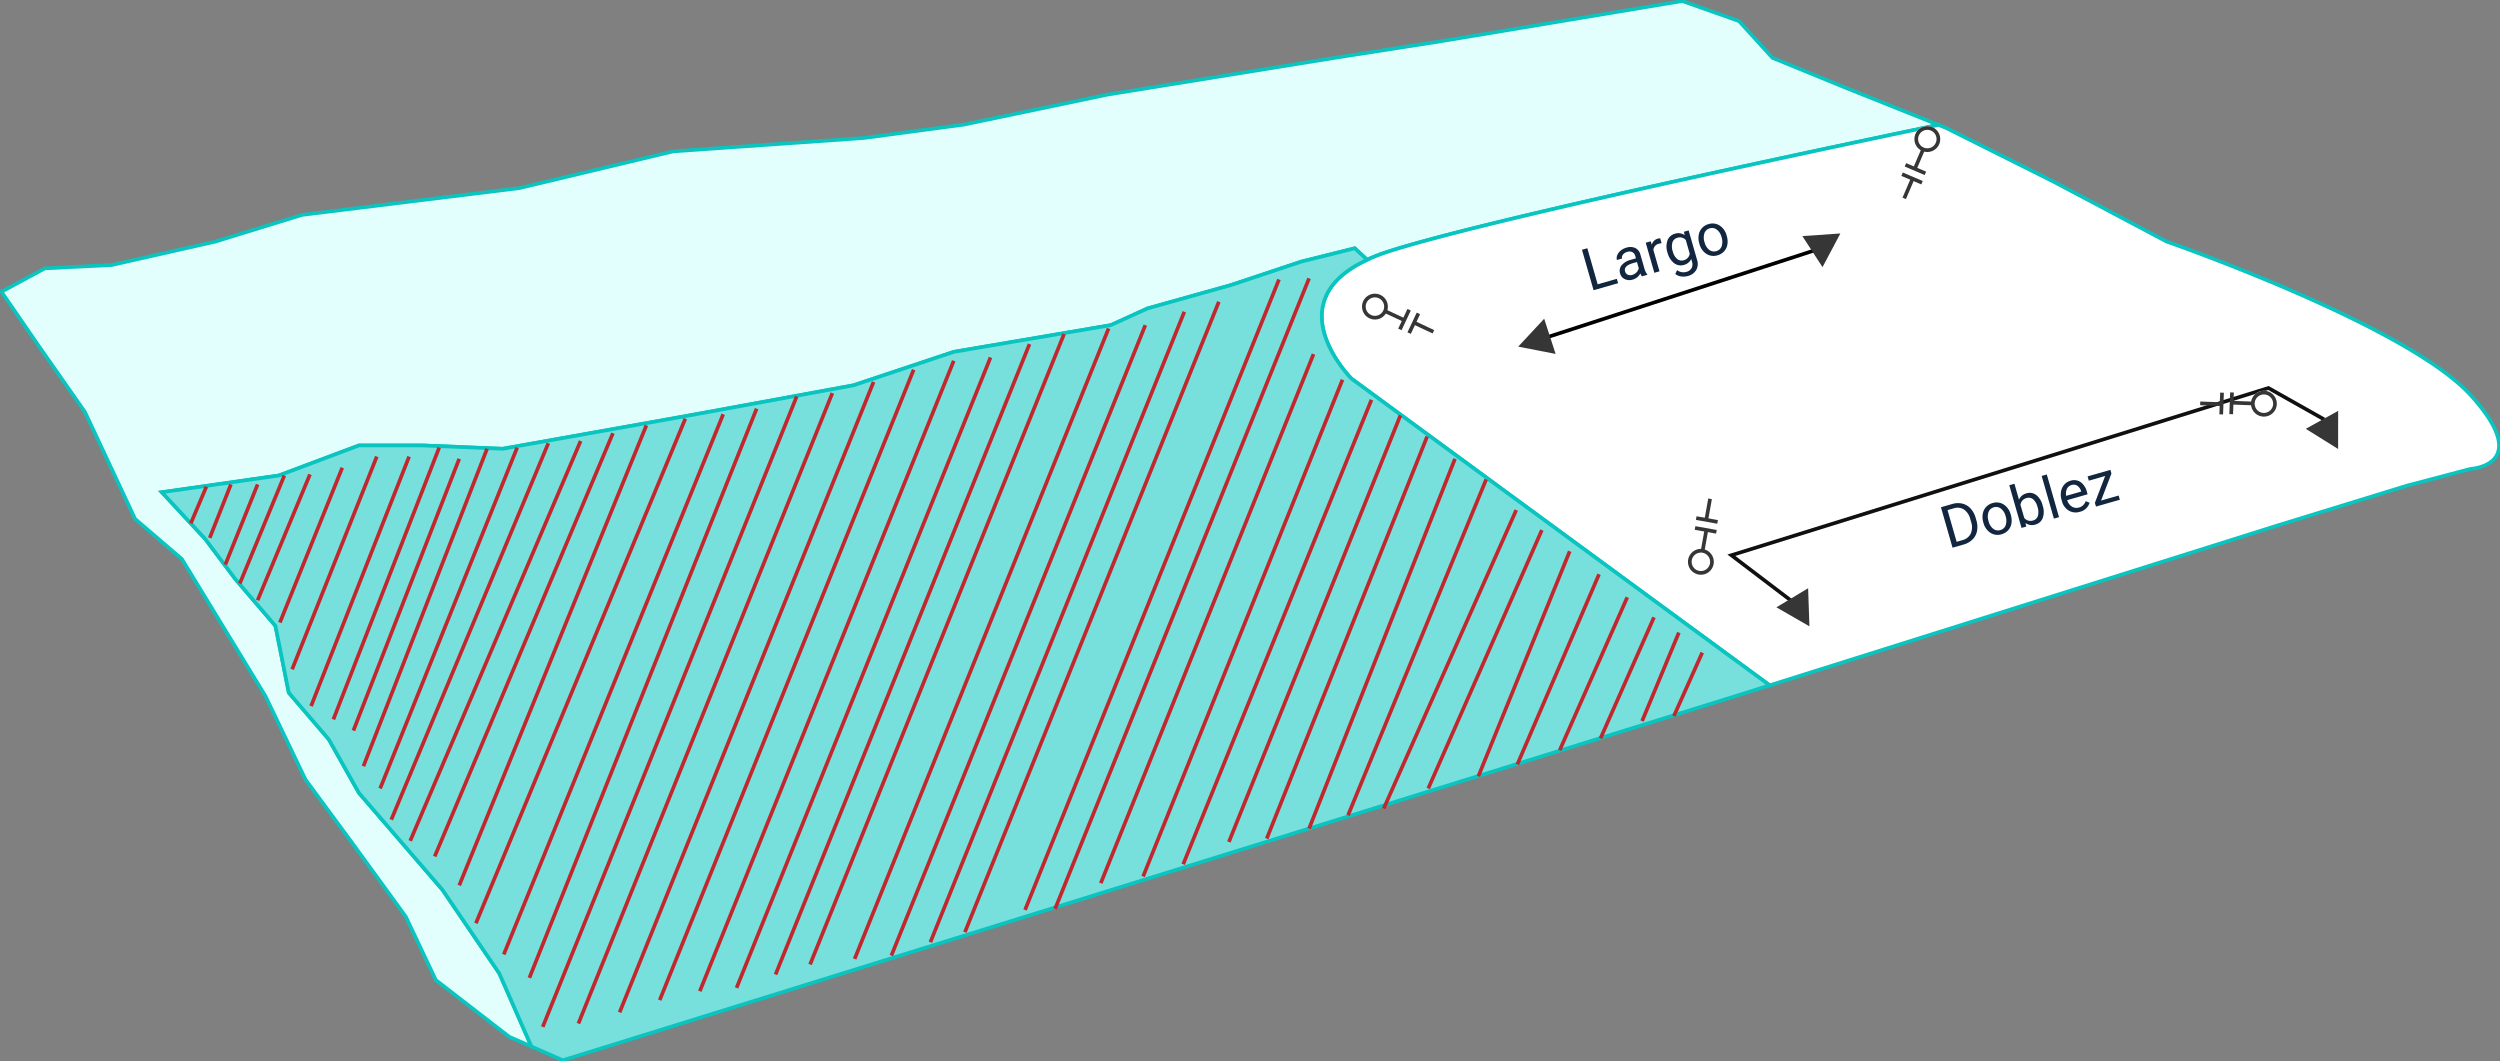 <svg xmlns="http://www.w3.org/2000/svg" xmlns:xlink="http://www.w3.org/1999/xlink" width="675.54" height="286.788" viewBox="0 0 675.54 286.788">
  <rect x="0" y="0" width="675.54" height="286.788" fill="#808080" stroke="none"/>
  <defs>
    <clipPath id="clip-path">
      <rect id="Rectángulo_27075" data-name="Rectángulo 27075" width="675.54" height="286.788" fill="none"/>
    </clipPath>
  </defs>
  <g id="img3" transform="translate(-8766.972 10164.351)">
    <g id="Grupo_91136" data-name="Grupo 91136" transform="translate(8766.972 -10164.351)">
      <g id="Grupo_91136-2" data-name="Grupo 91136" clip-path="url(#clip-path)">
        <path id="Trazado_156602" data-name="Trazado 156602" d="M524.128,33.985C481.441,42.9,399.752,60.351,375.443,68.234a51.1,51.1,0,0,0-5.687,2.2l-3.342-3.1-14.449,3.608L333,77.263,310.43,83.584,300.5,88.1,258.06,95.32l-27.086,9.034-44.242,8.123-50.564,9.029-21.671-.9H97.341L75.67,128.732l-31.6,4.514,11.736,12.642,8.128,10.83,10.835,12.642,3.608,18.057,10.835,12.642,8.128,14.449,22.572,26.185,15.35,22.572,8.682,19.768-5.969-2.612-19.869-15.35-8.123-17.157L95.534,228.053,82.892,210.9l-10.83-22.572L49.485,151.3,36.843,140.468,23.3,111.576,10.663,93.519.728,79.07l11.736-6.321,18.063-.9,27.987-6.321L81.991,58.3l58.691-7.227,41.535-9.929,51.464-3.614,27.086-3.614L299.595,25.8l61.4-9.935,28.893-4.514L454.9.514l15.35,5.42,9.029,9.929,19.864,8.128Z" transform="translate(-0.34 -0.24)" fill="#e2fffe"/>
        <path id="Trazado_156603" data-name="Trazado 156603" d="M524.128,33.985C481.441,42.9,399.752,60.351,375.443,68.234a51.1,51.1,0,0,0-5.687,2.2l-3.342-3.1-14.449,3.608L333,77.263,310.43,83.584,300.5,88.1,258.06,95.32l-27.086,9.034-44.242,8.123-50.564,9.029-21.671-.9H97.341L75.67,128.732l-31.6,4.514,11.736,12.642,8.128,10.83,10.835,12.642,3.608,18.057,10.835,12.642,8.128,14.449,22.572,26.185,15.35,22.572,8.682,19.768-5.969-2.612-19.869-15.35-8.123-17.157L95.534,228.053,82.892,210.9l-10.83-22.572L49.485,151.3,36.843,140.468,23.3,111.576,10.663,93.519.728,79.07l11.736-6.321,18.063-.9,27.987-6.321L81.991,58.3l58.691-7.227,41.535-9.929,51.464-3.614,27.086-3.614L299.595,25.8l61.4-9.935,28.893-4.514L454.9.514l15.35,5.42,9.029,9.929,19.864,8.128Z" transform="translate(-0.34 -0.24)" fill="none" stroke="#0ac4bf" stroke-miterlimit="10" stroke-width="1"/>
        <path id="Trazado_156604" data-name="Trazado 156604" d="M980.607,156.255l-17.156,4.514L928.237,171.6,802.443,211.2l-11.288,3.555L678.126,131.876s-20.594-20.594,4.248-32.112a51.108,51.108,0,0,1,5.687-2.2c24.309-7.883,106-25.332,148.685-34.249l2.1.842,28.9,14.444,30.7,16.256s65.007,22.572,82.164,41.535S980.607,156.255,980.607,156.255Z" transform="translate(-312.958 -29.569)" fill="#fff" stroke="#0ac4bf" stroke-miterlimit="10" stroke-width="1"/>
        <path id="Trazado_156605" data-name="Trazado 156605" d="M516.515,243.981l-9.189,2.894L190.4,345.295l-8.474-3.71-8.682-19.768-15.35-22.572L135.319,273.06l-8.128-14.449-10.835-12.642-3.608-18.057L101.912,215.27l-8.128-10.83L82.048,191.8l31.6-4.514,21.671-8.128h17.157l21.671.9,50.564-9.029,44.242-8.123,27.086-9.034,42.441-7.222,9.929-4.514,22.572-6.321,18.963-6.321,14.449-3.608,3.342,3.1c-24.842,11.518-4.248,32.112-4.248,32.112Z" transform="translate(-38.318 -58.791)" fill="#77e0dd"/>
        <path id="Trazado_156606" data-name="Trazado 156606" d="M516.515,243.981l-9.189,2.894L190.4,345.295l-8.474-3.71-8.682-19.768-15.35-22.572L135.319,273.06l-8.128-14.449-10.835-12.642-3.608-18.057L101.912,215.27l-8.128-10.83L82.048,191.8l31.6-4.514,21.671-8.128h17.157l21.671.9,50.564-9.029,44.242-8.123,27.086-9.034,42.441-7.222,9.929-4.514,22.572-6.321,18.963-6.321,14.449-3.608,3.342,3.1c-24.842,11.518-4.248,32.112-4.248,32.112Z" transform="translate(-38.318 -58.791)" fill="none" stroke="#0ac4bf" stroke-miterlimit="10" stroke-width="1"/>
        <line id="Línea_488" data-name="Línea 488" y1="17.155" x2="7.675" transform="translate(452.301 176.346)" fill="none" stroke="#c1272d" stroke-miterlimit="10" stroke-width="1"/>
        <line id="Línea_489" data-name="Línea 489" y1="23.927" x2="9.932" transform="translate(443.724 170.928)" fill="none" stroke="#c1272d" stroke-miterlimit="10" stroke-width="1"/>
        <line id="Línea_490" data-name="Línea 490" y1="32.706" x2="14.447" transform="translate(432.487 166.815)" fill="none" stroke="#c1272d" stroke-miterlimit="10" stroke-width="1"/>
        <line id="Línea_491" data-name="Línea 491" y1="41.334" x2="18.259" transform="translate(421.452 161.397)" fill="none" stroke="#c1272d" stroke-miterlimit="10" stroke-width="1"/>
        <line id="Línea_492" data-name="Línea 492" y1="51.366" x2="22.072" transform="translate(410.014 155.177)" fill="none" stroke="#c1272d" stroke-miterlimit="10" stroke-width="1"/>
        <line id="Línea_493" data-name="Línea 493" y1="60.797" x2="24.68" transform="translate(399.48 148.957)" fill="none" stroke="#c1272d" stroke-miterlimit="10" stroke-width="1"/>
        <line id="Línea_494" data-name="Línea 494" y1="69.826" x2="30.699" transform="translate(385.936 143.238)" fill="none" stroke="#c1272d" stroke-miterlimit="10" stroke-width="1"/>
        <line id="Línea_495" data-name="Línea 495" y1="80.661" x2="35.816" transform="translate(373.898 137.821)" fill="none" stroke="#c1272d" stroke-miterlimit="10" stroke-width="1"/>
        <line id="Línea_496" data-name="Línea 496" x1="68.622" y2="170.352" transform="translate(218.895 90.267)" fill="none" stroke="#c1272d" stroke-miterlimit="10" stroke-width="1"/>
        <line id="Línea_497" data-name="Línea 497" x1="68.622" y2="170.352" transform="translate(209.565 92.976)" fill="none" stroke="#c1272d" stroke-miterlimit="10" stroke-width="1"/>
        <line id="Línea_498" data-name="Línea 498" x1="68.622" y2="170.352" transform="translate(199.031 96.587)" fill="none" stroke="#c1272d" stroke-miterlimit="10" stroke-width="1"/>
        <line id="Línea_499" data-name="Línea 499" x1="68.622" y2="170.352" transform="translate(189.099 97.49)" fill="none" stroke="#c1272d" stroke-miterlimit="10" stroke-width="1"/>
        <line id="Línea_500" data-name="Línea 500" x1="57.486" y2="142.963" transform="translate(297.45 95.684)" fill="none" stroke="#c1272d" stroke-miterlimit="10" stroke-width="1"/>
        <line id="Línea_501" data-name="Línea 501" x1="53.874" y2="134.235" transform="translate(308.887 102.607)" fill="none" stroke="#c1272d" stroke-miterlimit="10" stroke-width="1"/>
        <line id="Línea_502" data-name="Línea 502" x1="50.865" y2="125.507" transform="translate(319.722 108.024)" fill="none" stroke="#c1272d" stroke-miterlimit="10" stroke-width="1"/>
        <line id="Línea_503" data-name="Línea 503" x1="46.35" y2="115.273" transform="translate(332.062 112.238)" fill="none" stroke="#c1272d" stroke-miterlimit="10" stroke-width="1"/>
        <line id="Línea_504" data-name="Línea 504" x1="43.341" y2="108.652" transform="translate(342.295 117.957)" fill="none" stroke="#c1272d" stroke-miterlimit="10" stroke-width="1"/>
        <line id="Línea_505" data-name="Línea 505" x1="39.428" y2="99.924" transform="translate(353.732 123.976)" fill="none" stroke="#c1272d" stroke-miterlimit="10" stroke-width="1"/>
        <line id="Línea_506" data-name="Línea 506" x1="68.622" y2="170.352" transform="translate(260.731 81.539)" fill="none" stroke="#c1272d" stroke-miterlimit="10" stroke-width="1"/>
        <line id="Línea_507" data-name="Línea 507" x1="68.622" y2="170.352" transform="translate(276.984 75.519)" fill="none" stroke="#c1272d" stroke-miterlimit="10" stroke-width="1"/>
        <line id="Línea_508" data-name="Línea 508" x1="68.622" y2="170.352" transform="translate(285.11 75.218)" fill="none" stroke="#c1272d" stroke-miterlimit="10" stroke-width="1"/>
        <line id="Línea_509" data-name="Línea 509" x1="68.622" y2="170.352" transform="translate(251.401 84.247)" fill="none" stroke="#c1272d" stroke-miterlimit="10" stroke-width="1"/>
        <line id="Línea_510" data-name="Línea 510" x1="68.622" y2="170.352" transform="translate(240.867 87.859)" fill="none" stroke="#c1272d" stroke-miterlimit="10" stroke-width="1"/>
        <line id="Línea_511" data-name="Línea 511" x1="68.622" y2="170.352" transform="translate(230.934 88.762)" fill="none" stroke="#c1272d" stroke-miterlimit="10" stroke-width="1"/>
        <line id="Línea_512" data-name="Línea 512" x1="68.622" y2="170.352" transform="translate(178.264 99.898)" fill="none" stroke="#c1272d" stroke-miterlimit="10" stroke-width="1"/>
        <line id="Línea_513" data-name="Línea 513" x1="68.622" y2="170.352" transform="translate(167.429 103.209)" fill="none" stroke="#c1272d" stroke-miterlimit="10" stroke-width="1"/>
        <line id="Línea_514" data-name="Línea 514" x1="68.622" y2="170.352" transform="translate(156.293 106.219)" fill="none" stroke="#c1272d" stroke-miterlimit="10" stroke-width="1"/>
        <line id="Línea_515" data-name="Línea 515" x1="68.622" y2="170.352" transform="translate(146.661 107.121)" fill="none" stroke="#c1272d" stroke-miterlimit="10" stroke-width="1"/>
        <line id="Línea_516" data-name="Línea 516" x1="61.399" y2="153.798" transform="translate(143.05 110.432)" fill="none" stroke="#c1272d" stroke-miterlimit="10" stroke-width="1"/>
        <line id="Línea_517" data-name="Línea 517" x1="59.292" y2="145.973" transform="translate(136.127 111.937)" fill="none" stroke="#c1272d" stroke-miterlimit="10" stroke-width="1"/>
        <line id="Línea_518" data-name="Línea 518" x1="56.583" y2="136.341" transform="translate(128.603 113.141)" fill="none" stroke="#c1272d" stroke-miterlimit="10" stroke-width="1"/>
        <line id="Línea_519" data-name="Línea 519" x1="50.564" y2="124.303" transform="translate(124.089 114.947)" fill="none" stroke="#c1272d" stroke-miterlimit="10" stroke-width="1"/>
        <line id="Línea_520" data-name="Línea 520" x1="48.156" y2="114.37" transform="translate(117.467 117.054)" fill="none" stroke="#c1272d" stroke-miterlimit="10" stroke-width="1"/>
        <line id="Línea_521" data-name="Línea 521" x1="46.049" y2="108.05" transform="translate(110.846 119.161)" fill="none" stroke="#c1272d" stroke-miterlimit="10" stroke-width="1"/>
        <line id="Línea_522" data-name="Línea 522" x1="42.437" y2="101.729" transform="translate(105.729 119.762)" fill="none" stroke="#c1272d" stroke-miterlimit="10" stroke-width="1"/>
        <line id="Línea_523" data-name="Línea 523" x1="37.02" y2="92.098" transform="translate(102.719 120.966)" fill="none" stroke="#c1272d" stroke-miterlimit="10" stroke-width="1"/>
        <line id="Línea_524" data-name="Línea 524" x1="33.408" y2="85.778" transform="translate(98.205 121.267)" fill="none" stroke="#c1272d" stroke-miterlimit="10" stroke-width="1"/>
        <line id="Línea_525" data-name="Línea 525" x1="28.593" y2="73.438" transform="translate(90.078 120.966)" fill="none" stroke="#c1272d" stroke-miterlimit="10" stroke-width="1"/>
        <line id="Línea_526" data-name="Línea 526" x1="28.593" y2="73.438" transform="translate(95.496 123.976)" fill="none" stroke="#c1272d" stroke-miterlimit="10" stroke-width="1"/>
        <line id="Línea_527" data-name="Línea 527" x1="26.486" y2="67.418" transform="translate(84.059 123.374)" fill="none" stroke="#c1272d" stroke-miterlimit="10" stroke-width="1"/>
        <line id="Línea_528" data-name="Línea 528" x1="22.874" y2="57.486" transform="translate(78.942 123.374)" fill="none" stroke="#c1272d" stroke-miterlimit="10" stroke-width="1"/>
        <line id="Línea_529" data-name="Línea 529" x1="16.854" y2="41.836" transform="translate(75.632 126.384)" fill="none" stroke="#c1272d" stroke-miterlimit="10" stroke-width="1"/>
        <line id="Línea_530" data-name="Línea 530" x1="14.146" y2="34.01" transform="translate(69.612 128.19)" fill="none" stroke="#c1272d" stroke-miterlimit="10" stroke-width="1"/>
        <line id="Línea_531" data-name="Línea 531" x1="12.039" y2="29.194" transform="translate(64.797 128.491)" fill="none" stroke="#c1272d" stroke-miterlimit="10" stroke-width="1"/>
        <line id="Línea_532" data-name="Línea 532" x1="8.728" y2="21.67" transform="translate(60.884 130.899)" fill="none" stroke="#c1272d" stroke-miterlimit="10" stroke-width="1"/>
        <line id="Línea_533" data-name="Línea 533" x1="5.718" y2="14.447" transform="translate(56.67 130.899)" fill="none" stroke="#c1272d" stroke-miterlimit="10" stroke-width="1"/>
        <line id="Línea_534" data-name="Línea 534" x1="4.214" y2="9.932" transform="translate(51.554 131.5)" fill="none" stroke="#c1272d" stroke-miterlimit="10" stroke-width="1"/>
        <line id="Línea_535" data-name="Línea 535" x1="37.321" y2="90.744" transform="translate(364.266 129.544)" fill="none" stroke="#c1272d" stroke-miterlimit="10" stroke-width="1"/>
      </g>
    </g>
    <g id="Grupo_91137" data-name="Grupo 91137" transform="matrix(0.951, -0.309, 0.309, 0.951, 7606.279, -11949.563)">
      <path id="Trazado_153647" data-name="Trazado 153647" d="M-3310.211-9471.323h-82.744v-1h82.744Z" transform="translate(4313.193 11744.323)"/>
      <path id="Polígono_11" data-name="Polígono 11" d="M5,0l5,9H0Z" transform="translate(913.5 2277.5) rotate(-90)" fill="#363636"/>
      <path id="Polígono_19" data-name="Polígono 19" d="M5,0l5,9H0Z" transform="matrix(0.259, 0.966, -0.966, 0.259, 1004.449, 2265.49)" fill="#363636"/>
    </g>
    <path id="Trazado_156607" data-name="Trazado 156607" d="M9253.194-10000.345l-18.379-13.971,145.114-45.193,15.077,8.5" fill="none" stroke="#101010" stroke-width="1"/>
    <path id="Trazado_156613" data-name="Trazado 156613" d="M5,0l5,9H0Z" transform="translate(9260.193 -9997.683) rotate(149)" fill="#363636"/>
    <path id="Trazado_156615" data-name="Trazado 156615" d="M5,0l5,9H0Z" transform="matrix(-0.875, 0.485, -0.485, -0.875, 9403.145, -10045.453)" fill="#363636"/>
    <path id="Trazado_156612" data-name="Trazado 156612" d="M2.828-1.227H8.219V0H1.32V-11.375H2.828ZM14.922,0a3.036,3.036,0,0,1-.2-.891A3.225,3.225,0,0,1,12.313.156a2.984,2.984,0,0,1-2.051-.707,2.287,2.287,0,0,1-.8-1.793,2.39,2.39,0,0,1,1-2.051,4.733,4.733,0,0,1,2.824-.73H14.7v-.664A1.623,1.623,0,0,0,14.242-7a1.821,1.821,0,0,0-1.336-.449,2.107,2.107,0,0,0-1.3.391,1.151,1.151,0,0,0-.523.945H9.633a2,2,0,0,1,.449-1.223A3.066,3.066,0,0,1,11.3-8.266a4.1,4.1,0,0,1,1.691-.344,3.342,3.342,0,0,1,2.289.73,2.635,2.635,0,0,1,.859,2.012v3.891a4.757,4.757,0,0,0,.3,1.852V0Zm-2.4-1.1a2.54,2.54,0,0,0,1.289-.352,2.127,2.127,0,0,0,.883-.914V-4.1H13.563q-2.656,0-2.656,1.555a1.316,1.316,0,0,0,.453,1.063A1.742,1.742,0,0,0,12.523-1.1Zm9.969-6.055a4.331,4.331,0,0,0-.711-.055A1.9,1.9,0,0,0,19.852-6V0H18.406V-8.453h1.406l.023.977a2.251,2.251,0,0,1,2.016-1.133,1.477,1.477,0,0,1,.641.109ZM23.328-4.3a4.968,4.968,0,0,1,.914-3.145,2.923,2.923,0,0,1,2.422-1.168,2.908,2.908,0,0,1,2.414,1.094l.07-.937h1.32V-.2A3.439,3.439,0,0,1,29.5,2.383a3.589,3.589,0,0,1-2.613.945,4.348,4.348,0,0,1-1.789-.391,3.08,3.08,0,0,1-1.336-1.07L24.508,1a2.826,2.826,0,0,0,2.273,1.148,2.214,2.214,0,0,0,1.645-.594,2.269,2.269,0,0,0,.59-1.672V-.844a2.971,2.971,0,0,1-2.367,1,2.887,2.887,0,0,1-2.4-1.2A5.224,5.224,0,0,1,23.328-4.3Zm1.453.164a3.79,3.79,0,0,0,.586,2.246,1.9,1.9,0,0,0,1.641.816,2.117,2.117,0,0,0,2.008-1.242V-6.172a2.142,2.142,0,0,0-1.992-1.211,1.921,1.921,0,0,0-1.648.82A4.128,4.128,0,0,0,24.781-4.133ZM32.266-4.3a4.993,4.993,0,0,1,.488-2.234A3.643,3.643,0,0,1,34.113-8.07,3.7,3.7,0,0,1,36.1-8.609a3.565,3.565,0,0,1,2.793,1.2,4.6,4.6,0,0,1,1.066,3.18v.1a5.036,5.036,0,0,1-.473,2.215A3.589,3.589,0,0,1,38.137-.391a3.743,3.743,0,0,1-2.02.547,3.556,3.556,0,0,1-2.785-1.2A4.575,4.575,0,0,1,32.266-4.2Zm1.453.172a3.616,3.616,0,0,0,.652,2.258,2.088,2.088,0,0,0,1.746.852,2.075,2.075,0,0,0,1.75-.863A3.955,3.955,0,0,0,38.516-4.3a3.61,3.61,0,0,0-.66-2.254A2.1,2.1,0,0,0,36.1-7.422a2.075,2.075,0,0,0-1.727.852A3.925,3.925,0,0,0,33.719-4.133Z" transform="translate(9196.311 -10085.563) rotate(-16)" fill="#12263f"/>
    <path id="Trazado_156614" data-name="Trazado 156614" d="M1.32,0V-11.375H4.531a5.169,5.169,0,0,1,2.625.656A4.438,4.438,0,0,1,8.918-8.852,6.078,6.078,0,0,1,9.547-6.07v.727a6.1,6.1,0,0,1-.621,2.82A4.369,4.369,0,0,1,7.152-.664,5.5,5.5,0,0,1,4.469,0Zm1.5-10.141v8.914H4.4A3.435,3.435,0,0,0,7.1-2.3a4.452,4.452,0,0,0,.965-3.07v-.664a4.522,4.522,0,0,0-.91-3.012,3.24,3.24,0,0,0-2.582-1.09ZM11.2-4.3a4.993,4.993,0,0,1,.488-2.234A3.643,3.643,0,0,1,13.051-8.07a3.7,3.7,0,0,1,1.988-.539,3.565,3.565,0,0,1,2.793,1.2A4.6,4.6,0,0,1,18.9-4.234v.1a5.036,5.036,0,0,1-.473,2.215A3.589,3.589,0,0,1,17.074-.391a3.743,3.743,0,0,1-2.02.547,3.556,3.556,0,0,1-2.785-1.2A4.575,4.575,0,0,1,11.2-4.2Zm1.453.172a3.616,3.616,0,0,0,.652,2.258,2.088,2.088,0,0,0,1.746.852,2.075,2.075,0,0,0,1.75-.863A3.955,3.955,0,0,0,17.453-4.3a3.61,3.61,0,0,0-.66-2.254,2.1,2.1,0,0,0-1.754-.863,2.075,2.075,0,0,0-1.727.852A3.925,3.925,0,0,0,12.656-4.133Zm15.211,0a5.026,5.026,0,0,1-.891,3.113A2.846,2.846,0,0,1,24.586.156,2.947,2.947,0,0,1,22.109-.977L22.039,0H20.711V-12h1.445v4.477A2.93,2.93,0,0,1,24.57-8.609a2.863,2.863,0,0,1,2.418,1.164,5.177,5.177,0,0,1,.879,3.188ZM26.422-4.3a3.906,3.906,0,0,0-.57-2.281,1.888,1.888,0,0,0-1.641-.8,2.122,2.122,0,0,0-2.055,1.328V-2.4a2.181,2.181,0,0,0,2.07,1.328,1.878,1.878,0,0,0,1.617-.8A4.153,4.153,0,0,0,26.422-4.3ZM31.258,0H29.813V-12h1.445Zm5.82.156a3.693,3.693,0,0,1-2.8-1.129A4.19,4.19,0,0,1,33.2-3.992v-.266a5.073,5.073,0,0,1,.48-2.246,3.748,3.748,0,0,1,1.344-1.547A3.378,3.378,0,0,1,36.9-8.609a3.166,3.166,0,0,1,2.563,1.086,4.7,4.7,0,0,1,.914,3.109v.6H34.648a3,3,0,0,0,.73,2.02,2.3,2.3,0,0,0,1.777.77,2.517,2.517,0,0,0,1.3-.312,3.259,3.259,0,0,0,.93-.828l.883.688A3.55,3.55,0,0,1,37.078.156ZM36.9-7.422a1.928,1.928,0,0,0-1.469.637A3.1,3.1,0,0,0,34.7-5H38.93v-.109a2.753,2.753,0,0,0-.594-1.707A1.815,1.815,0,0,0,36.9-7.422ZM43.406-1.18h4.945V0H41.641V-1.062l4.664-6.2H41.711v-1.2h6.406V-7.43Z" transform="translate(9293.311 -10015.989) rotate(-16)" fill="#12263f"/>
    <g id="Grupo_91138" data-name="Grupo 91138">
      <g id="Elipse_6478" data-name="Elipse 6478" transform="translate(9135 -10085)" fill="#fff" stroke="#363636" stroke-width="1">
        <circle cx="3.5" cy="3.5" r="3.5" stroke="none"/>
        <circle cx="3.5" cy="3.5" r="3" fill="none"/>
      </g>
      <path id="Trazado_156608" data-name="Trazado 156608" d="M9141.186-10080.3l5.311,2.493" fill="none" stroke="#363636" stroke-width="1"/>
      <path id="Trazado_156609" data-name="Trazado 156609" d="M9141.186-10080.3l5.311,2.493" transform="translate(-932.561 -19221.84) rotate(90)" fill="none" stroke="#363636" stroke-width="1"/>
      <path id="Trazado_156610" data-name="Trazado 156610" d="M9141.186-10080.3l5.311,2.493" transform="translate(18295.484 -20154.998) rotate(180)" fill="none" stroke="#363636" stroke-width="1"/>
      <path id="Trazado_156611" data-name="Trazado 156611" d="M9141.186-10080.3l5.311,2.493" transform="translate(19228.047 -933.158) rotate(-90)" fill="none" stroke="#363636" stroke-width="1"/>
    </g>
    <g id="Grupo_91139" data-name="Grupo 91139" transform="matrix(0.035, 0.999, -0.999, 0.035, -1103.5, -18903.277)">
      <g id="Elipse_6478-2" data-name="Elipse 6478" transform="translate(9135 -10085)" fill="#fff" stroke="#363636" stroke-width="1">
        <circle cx="3.5" cy="3.5" r="3.5" stroke="none"/>
        <circle cx="3.5" cy="3.5" r="3" fill="none"/>
      </g>
      <path id="Trazado_156608-2" data-name="Trazado 156608" d="M9141.186-10080.3l5.311,2.493" fill="none" stroke="#363636" stroke-width="1"/>
      <path id="Trazado_156609-2" data-name="Trazado 156609" d="M9141.186-10080.3l5.311,2.493" transform="translate(-932.561 -19221.84) rotate(90)" fill="none" stroke="#363636" stroke-width="1"/>
      <path id="Trazado_156610-2" data-name="Trazado 156610" d="M9141.186-10080.3l5.311,2.493" transform="translate(18295.484 -20154.998) rotate(180)" fill="none" stroke="#363636" stroke-width="1"/>
      <path id="Trazado_156611-2" data-name="Trazado 156611" d="M9141.186-10080.3l5.311,2.493" transform="translate(19228.047 -933.158) rotate(-90)" fill="none" stroke="#363636" stroke-width="1"/>
    </g>
    <g id="Grupo_91140" data-name="Grupo 91140" transform="matrix(-0.259, -0.966, 0.966, -0.259, 21332.178, -3795.856)">
      <g id="Elipse_6478-3" data-name="Elipse 6478" transform="translate(9135 -10085)" fill="#fff" stroke="#363636" stroke-width="1">
        <circle cx="3.5" cy="3.5" r="3.5" stroke="none"/>
        <circle cx="3.5" cy="3.5" r="3" fill="none"/>
      </g>
      <path id="Trazado_156608-3" data-name="Trazado 156608" d="M9141.186-10080.3l5.311,2.493" fill="none" stroke="#363636" stroke-width="1"/>
      <path id="Trazado_156609-3" data-name="Trazado 156609" d="M9141.186-10080.3l5.311,2.493" transform="translate(-932.561 -19221.84) rotate(90)" fill="none" stroke="#363636" stroke-width="1"/>
      <path id="Trazado_156610-3" data-name="Trazado 156610" d="M9141.186-10080.3l5.311,2.493" transform="translate(18295.484 -20154.998) rotate(180)" fill="none" stroke="#363636" stroke-width="1"/>
      <path id="Trazado_156611-3" data-name="Trazado 156611" d="M9141.186-10080.3l5.311,2.493" transform="translate(19228.047 -933.158) rotate(-90)" fill="none" stroke="#363636" stroke-width="1"/>
    </g>
    <g id="Grupo_91141" data-name="Grupo 91141" transform="matrix(-0.921, 0.391, -0.391, -0.921, 13853.405, -22913.484)">
      <g id="Elipse_6478-4" data-name="Elipse 6478" transform="translate(9135 -10085)" fill="#fff" stroke="#363636" stroke-width="1">
        <circle cx="3.5" cy="3.5" r="3.5" stroke="none"/>
        <circle cx="3.5" cy="3.5" r="3" fill="none"/>
      </g>
      <path id="Trazado_156608-4" data-name="Trazado 156608" d="M9141.186-10080.3l5.311,2.493" fill="none" stroke="#363636" stroke-width="1"/>
      <path id="Trazado_156609-4" data-name="Trazado 156609" d="M9141.186-10080.3l5.311,2.493" transform="translate(-932.561 -19221.84) rotate(90)" fill="none" stroke="#363636" stroke-width="1"/>
      <path id="Trazado_156610-4" data-name="Trazado 156610" d="M9141.186-10080.3l5.311,2.493" transform="translate(18295.484 -20154.998) rotate(180)" fill="none" stroke="#363636" stroke-width="1"/>
      <path id="Trazado_156611-4" data-name="Trazado 156611" d="M9141.186-10080.3l5.311,2.493" transform="translate(19228.047 -933.158) rotate(-90)" fill="none" stroke="#363636" stroke-width="1"/>
    </g>
  </g>
</svg>
